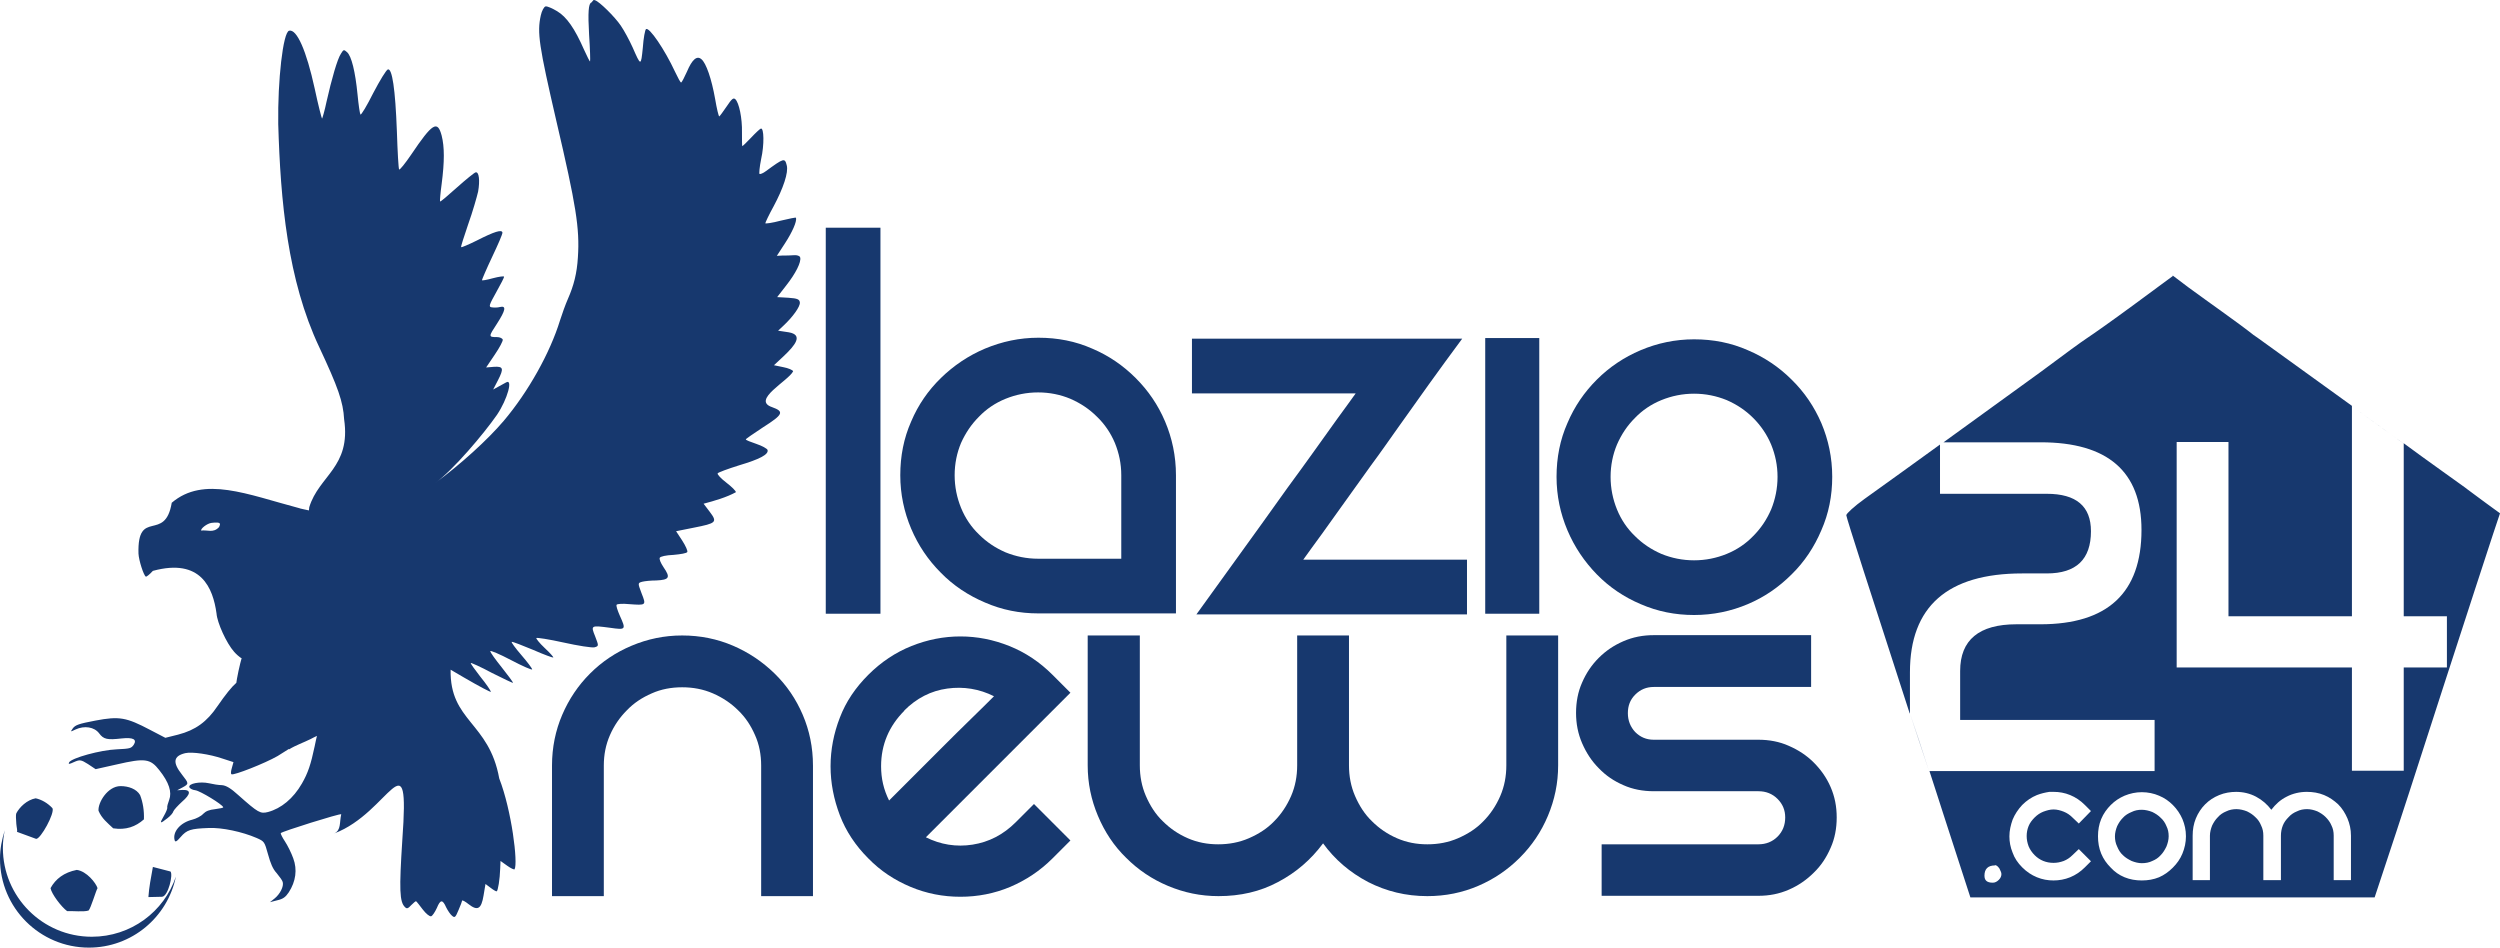 <?xml version="1.0" encoding="UTF-8" standalone="no"?>
<svg width="7817px" height="2963px" viewBox="0 0 7817 2963" version="1.1" xmlns="http://www.w3.org/2000/svg" xmlns:xlink="http://www.w3.org/1999/xlink" xmlns:sketch="http://www.bohemiancoding.com/sketch/ns">
    <!-- Generator: Sketch 3.2.2 (9983) - http://www.bohemiancoding.com/sketch -->
    <title>logo-lazio</title>
    <desc>Created with Sketch.</desc>
    <defs></defs>
    <g id="Page-1" stroke="none" stroke-width="1" fill="none" fill-rule="evenodd" sketch:type="MSPage">
        <g id="Livello_x0020_1" sketch:type="MSLayerGroup" fill="#17386E">
            <path d="M1849,8 C1840,11 1838,39 1842,109 C1845,153 1846,190 1845,192 C1844,193 1836,177 1826,155 C1797,89 1772,53 1742,35 C1727,26 1711,19 1706,20 C1701,21 1694,34 1691,48 C1679,102 1685,142 1740,380 C1801,641 1813,714 1807,804 C1804,855 1794,893 1776,934 C1768,952 1757,983 1751,1002 C1720,1103 1652,1225 1575,1316 C1524,1376 1440,1452 1360,1511 C1417,1470 1513,1356 1554,1297 C1587,1248 1605,1182 1582,1196 C1568,1204 1556,1210 1542,1218 L1557,1189 C1576,1152 1574,1145 1544,1147 L1520,1149 L1547,1109 C1562,1087 1573,1066 1572,1062 C1571,1058 1563,1054 1554,1054 C1527,1054 1527,1053 1554,1012 C1581,970 1584,955 1563,960 C1556,962 1545,962 1538,961 C1527,960 1529,954 1552,913 C1566,888 1577,867 1576,865 C1575,863 1560,865 1541,870 C1523,875 1507,878 1507,876 C1507,874 1521,841 1539,803 C1557,765 1572,731 1571,727 C1569,717 1546,724 1491,752 C1465,765 1443,774 1442,773 C1440,772 1451,740 1464,701 C1478,662 1491,616 1495,599 C1501,565 1498,536 1487,539 C1483,540 1457,561 1429,586 C1401,611 1378,631 1376,630 C1375,629 1377,604 1381,575 C1390,505 1390,460 1381,424 C1368,375 1352,385 1286,483 C1267,511 1250,532 1248,530 C1246,527 1243,474 1241,411 C1236,276 1226,214 1213,217 C1208,218 1188,251 1167,291 C1147,331 1129,361 1127,358 C1125,355 1121,327 1118,296 C1111,224 1099,175 1085,163 C1075,154 1074,155 1066,168 C1055,184 1037,247 1021,318 C1015,347 1008,370 1007,371 C1006,371 995,329 984,277 C958,158 928,90 904,96 C885,101 868,251 870,388 C877,628 899,875 998,1085 C1057,1211 1073,1256 1076,1311 C1098,1461 997,1487 967,1586 C967,1589 966,1593 966,1596 C953,1593 937,1590 936,1589 C773,1546 637,1487 537,1572 C516,1698 429,1587 433,1731 C434,1752 449,1799 456,1803 C458,1804 468,1796 478,1785 C629,1744 666,1839 677,1918 C679,1947 708,2011 732,2038 C739,2046 747,2053 756,2059 C756,2059 756,2060 755,2060 C754,2065 752,2070 751,2075 C747,2091 744,2106 741,2122 C740,2126 740,2131 739,2135 C724,2148 705,2172 680,2208 C647,2257 611,2283 557,2297 L517,2307 L469,2282 C395,2243 373,2239 299,2253 C246,2263 236,2267 228,2277 C220,2289 219,2289 236,2281 C264,2268 295,2273 310,2293 C324,2312 336,2314 380,2309 C417,2305 429,2312 418,2329 C410,2340 407,2341 365,2343 C315,2345 223,2370 216,2384 C213,2390 216,2390 231,2383 C249,2375 253,2375 275,2389 L299,2405 L366,2390 C453,2370 470,2372 498,2408 C529,2447 538,2477 529,2501 C525,2512 522,2522 523,2525 C524,2528 519,2540 512,2552 C498,2576 500,2577 524,2558 C533,2551 541,2542 542,2537 C544,2532 556,2519 569,2507 C597,2483 598,2469 571,2470 L554,2471 L571,2462 C591,2451 591,2450 569,2422 C539,2384 542,2364 579,2355 C600,2350 655,2358 696,2372 L730,2383 L725,2401 C722,2411 721,2420 724,2421 C731,2425 828,2387 868,2364 C878,2358 890,2350 903,2342 C903,2342 903,2342 904,2343 C925,2330 949,2322 971,2311 C977,2308 984,2304 991,2301 C989,2311 986,2321 984,2333 C972,2390 963,2417 944,2450 C917,2497 879,2528 838,2539 C814,2545 808,2542 745,2486 C722,2465 707,2456 694,2455 C684,2455 666,2452 653,2449 C625,2443 589,2450 592,2461 C593,2465 601,2470 611,2471 C626,2473 695,2515 698,2524 C699,2526 687,2528 673,2530 C654,2532 644,2536 635,2545 C629,2552 613,2560 601,2563 C564,2572 539,2601 546,2627 C548,2634 552,2632 565,2617 C584,2595 596,2591 652,2589 C694,2587 758,2601 802,2620 C827,2631 827,2632 838,2671 C846,2700 853,2717 865,2730 C874,2741 883,2753 884,2758 C888,2772 875,2796 859,2809 L844,2821 L867,2815 C885,2811 893,2805 903,2790 C925,2756 930,2719 917,2684 C911,2667 899,2643 891,2631 C883,2619 877,2607 878,2605 C881,2600 1063,2543 1067,2546 C1061,2572 1067,2596 1045,2606 C1219,2541 1282,2294 1258,2626 C1248,2782 1249,2821 1267,2837 C1272,2842 1276,2841 1286,2830 C1293,2823 1300,2817 1301,2818 C1303,2819 1312,2831 1322,2844 C1332,2857 1343,2866 1348,2865 C1352,2864 1360,2852 1366,2839 C1377,2812 1384,2812 1395,2837 C1400,2847 1408,2859 1413,2863 C1422,2871 1424,2869 1434,2845 C1440,2831 1445,2818 1445,2816 C1446,2814 1455,2819 1465,2827 C1493,2849 1505,2843 1512,2800 L1518,2764 L1534,2776 C1543,2783 1552,2788 1553,2787 C1557,2786 1563,2749 1564,2716 L1565,2692 L1586,2707 C1597,2715 1608,2720 1609,2718 C1620,2699 1600,2534 1561,2434 C1529,2257 1406,2256 1409,2094 L1450,2118 C1498,2146 1536,2166 1535,2163 C1534,2159 1520,2138 1502,2116 C1485,2094 1471,2075 1472,2073 C1473,2072 1503,2085 1538,2104 C1574,2122 1603,2136 1604,2135 C1605,2134 1589,2112 1569,2087 C1549,2062 1533,2040 1533,2036 C1533,2033 1562,2045 1598,2064 C1634,2083 1664,2096 1664,2093 C1664,2090 1649,2070 1630,2048 C1611,2026 1598,2008 1600,2007 C1603,2006 1633,2018 1667,2032 C1701,2047 1729,2057 1730,2056 C1731,2054 1719,2041 1703,2026 C1687,2011 1676,1997 1677,1995 C1678,1993 1717,1999 1762,2009 C1807,2019 1851,2026 1859,2024 C1873,2020 1872,2019 1861,1990 C1847,1955 1847,1955 1908,1963 C1957,1970 1958,1969 1938,1925 C1931,1909 1926,1894 1928,1891 C1930,1888 1947,1887 1967,1889 C2021,1893 2021,1893 2006,1855 C1994,1823 1994,1823 2008,1819 C2016,1817 2035,1815 2052,1815 C2093,1813 2097,1806 2075,1774 C2065,1759 2061,1748 2063,1744 C2065,1740 2082,1736 2106,1735 C2128,1733 2147,1730 2149,1726 C2151,1723 2144,1707 2133,1690 L2114,1661 L2169,1650 C2240,1636 2244,1633 2219,1600 L2200,1575 C2234,1566 2272,1555 2301,1539 C2301,1535 2288,1522 2271,1509 C2254,1496 2242,1483 2244,1480 C2246,1477 2276,1466 2311,1455 C2375,1436 2404,1421 2400,1407 C2399,1403 2383,1394 2365,1388 C2347,1382 2332,1376 2332,1374 C2332,1372 2356,1356 2386,1336 C2449,1296 2453,1287 2414,1273 C2349,1251 2465,1191 2480,1161 C2479,1157 2465,1151 2449,1148 L2420,1142 L2450,1114 C2486,1080 2513,1047 2466,1039 L2433,1034 L2449,1019 C2479,991 2502,959 2501,946 C2500,936 2494,933 2465,931 L2430,929 L2458,893 C2488,855 2506,819 2502,805 C2501,800 2492,797 2482,798 C2472,799 2457,799 2447,799 L2429,800 L2455,760 C2477,726 2492,693 2489,681 C2489,679 2467,684 2441,690 C2415,697 2393,700 2393,698 C2393,696 2404,672 2419,645 C2449,589 2466,539 2460,517 C2454,493 2451,494 2395,535 C2386,542 2377,545 2375,544 C2373,543 2375,522 2380,497 C2390,453 2389,399 2379,402 C2376,403 2362,416 2348,431 C2334,446 2322,457 2321,457 C2320,456 2320,437 2320,414 C2321,370 2311,321 2299,310 C2293,305 2288,309 2272,333 C2261,349 2251,363 2249,364 C2247,364 2241,339 2236,309 C2225,247 2208,197 2193,185 C2179,173 2164,186 2148,224 C2140,242 2132,257 2130,258 C2128,259 2120,244 2111,225 C2078,154 2030,84 2020,91 C2017,93 2012,119 2010,149 C2004,208 2004,207 1978,148 C1968,126 1952,96 1941,80 C1922,52 1874,5 1861,1 C1859,0 1858,0 1856,0 L1849,8 Z M677,1634 C689,1634 690,1638 685,1648 C667,1668 648,1656 629,1659 C627,1653 647,1637 661,1635 C667,1634 673,1634 677,1634 L677,1634 Z M377,2458 C337,2458 306,2509 308,2535 C318,2559 336,2573 354,2590 C394,2596 424,2585 450,2562 C451,2535 447,2509 438,2486 C427,2467 402,2458 377,2458 L377,2458 Z M112,2496 C84,2501 61,2524 51,2543 C49,2547 50,2562 51,2576 C52,2588 55,2597 53,2601 L113,2623 C127,2624 172,2542 164,2527 C149,2511 130,2500 111,2496 L112,2496 Z M15,2596 C6,2624 0,2654 0,2685 C0,2839 125,2963 278,2963 C412,2963 524,2868 550,2741 C513,2851 409,2929 287,2929 C133,2929 9,2804 9,2651 C9,2632 11,2614 15,2596 L15,2596 Z M478,2711 C472,2744 466,2775 464,2805 L507,2804 C526,2802 542,2734 533,2725 L479,2711 L478,2711 Z M240,2720 C200,2728 174,2748 158,2777 C161,2795 192,2836 210,2849 C227,2848 262,2852 277,2847 C284,2840 300,2785 305,2777 C300,2761 271,2724 240,2720 L240,2720 Z" id="Shape" sketch:type="MSShapeGroup"></path>
            <path d="M6794,863 L6676,950 C6611,998 6543,1046 6526,1057 C6498,1076 6471,1096 6378,1165 C6363,1176 6207,1289 6077,1383 L6381,1383 C6590,1383 6696,1474 6696,1657 C6696,1854 6590,1952 6380,1952 L6305,1952 C6188,1952 6129,2001 6129,2098 L6129,2251 L6737,2251 L6737,2411 L6033,2411 C6051,2467 6057,2484 6077,2547 L6161,2806 L7425,2806 L7466,2682 C7489,2614 7567,2374 7639,2150 C7712,1926 7781,1712 7794,1674 L7817,1605 L7769,1570 C7743,1551 7719,1533 7715,1530 C7712,1527 7676,1502 7636,1473 C7597,1445 7544,1407 7516,1386 L7516,1927 L7651,1927 L7651,2087 L7516,2087 L7516,2410 L7354,2410 L7354,2087 L6806,2087 L6806,1382 L6968,1382 L6968,1927 L7354,1927 L7354,1269 C7228,1178 7078,1070 7063,1059 C7052,1052 7039,1042 7033,1037 C7027,1032 6993,1007 6957,981 C6921,955 6869,918 6842,898 L6793,861 L6794,863 Z M7355,1271 C7424,1321 7490,1368 7514,1386 C7515,1387 7516,1388 7517,1388 L7355,1271 L7355,1271 Z M6032,2412 C6008,2337 5993,2293 5972,2231 L6032,2412 L6032,2412 Z M5972,2231 L5972,2102 C5972,1897 6089,1793 6323,1793 L6400,1793 C6492,1793 6538,1749 6538,1661 C6538,1583 6492,1544 6400,1544 L6066,1544 L6066,1390 C6011,1430 5994,1442 5940,1481 C5911,1502 5861,1538 5830,1560 C5798,1583 5773,1606 5773,1611 C5773,1618 5847,1848 5971,2230 L5972,2231 Z M6066,1390 C6070,1387 6072,1386 6076,1383 L6066,1390 L6066,1390 Z M6408,2476 L6421,2476 C6439,2476 6456,2479 6473,2486 C6490,2493 6505,2503 6519,2517 L6538,2536 L6500,2575 L6480,2556 C6472,2548 6463,2542 6453,2538 C6443,2534 6432,2531 6421,2531 C6410,2531 6400,2534 6389,2538 C6379,2542 6370,2548 6362,2556 C6354,2564 6347,2573 6343,2583 C6339,2593 6337,2603 6337,2614 C6337,2625 6339,2635 6343,2646 C6347,2656 6354,2666 6362,2674 C6378,2690 6398,2698 6421,2698 C6432,2698 6442,2696 6453,2692 C6463,2688 6472,2682 6480,2674 L6500,2655 L6538,2693 L6519,2712 C6505,2726 6490,2736 6473,2743 C6456,2750 6438,2753 6421,2753 C6403,2753 6386,2750 6369,2743 C6352,2736 6337,2726 6323,2712 C6309,2698 6299,2683 6293,2666 C6286,2649 6283,2632 6283,2615 C6283,2597 6287,2580 6293,2563 C6300,2546 6310,2531 6323,2517 C6337,2503 6352,2493 6369,2486 C6382,2481 6395,2478 6408,2476 L6408,2476 Z M6991,2476 C7014,2476 7035,2481 7054,2491 C7073,2501 7089,2515 7102,2532 C7115,2515 7130,2501 7150,2491 C7169,2481 7191,2476 7213,2476 C7232,2476 7250,2479 7267,2486 C7284,2493 7298,2503 7311,2515 C7324,2528 7333,2543 7340,2559 C7347,2576 7351,2593 7351,2613 L7351,2752 L7297,2752 L7297,2613 C7297,2601 7295,2591 7290,2581 C7286,2571 7279,2562 7272,2555 C7264,2547 7256,2542 7246,2537 C7236,2533 7225,2530 7214,2530 C7202,2530 7192,2532 7182,2537 C7172,2541 7163,2547 7156,2555 C7148,2563 7142,2571 7138,2581 C7134,2591 7132,2602 7132,2613 L7132,2752 L7077,2752 L7077,2613 C7077,2601 7075,2591 7070,2581 C7066,2571 7060,2562 7052,2555 C7044,2547 7036,2542 7026,2537 C7016,2533 7004,2530 6993,2530 C6982,2530 6971,2532 6961,2537 C6951,2541 6942,2547 6935,2555 C6927,2563 6922,2571 6917,2581 C6913,2591 6910,2602 6910,2613 L6910,2752 L6856,2752 L6856,2613 C6856,2594 6859,2576 6866,2559 C6873,2542 6883,2527 6895,2515 C6908,2502 6922,2493 6939,2486 C6956,2479 6974,2476 6993,2476 L6991,2476 Z M6697,2477 C6716,2477 6735,2481 6751,2488 C6768,2495 6782,2505 6794,2517 C6807,2530 6817,2545 6824,2561 C6831,2578 6835,2595 6835,2615 C6835,2634 6831,2652 6824,2669 C6817,2686 6807,2700 6794,2713 C6781,2726 6767,2736 6751,2743 C6734,2750 6716,2753 6697,2753 C6678,2753 6660,2750 6643,2743 C6626,2736 6612,2726 6600,2713 C6587,2700 6577,2686 6570,2669 C6563,2652 6560,2634 6560,2615 C6560,2596 6563,2578 6570,2561 C6577,2544 6588,2529 6600,2517 C6613,2504 6627,2495 6643,2488 C6660,2481 6678,2477 6697,2477 L6697,2477 Z M6697,2532 C6685,2532 6675,2534 6665,2539 C6655,2543 6645,2549 6638,2557 C6630,2565 6625,2573 6620,2583 C6616,2593 6613,2604 6613,2615 C6613,2626 6615,2637 6620,2647 C6624,2657 6630,2667 6638,2674 C6646,2682 6655,2687 6665,2692 C6675,2696 6686,2699 6697,2699 C6709,2699 6720,2697 6730,2692 C6740,2688 6749,2682 6756,2674 C6764,2666 6769,2657 6774,2647 C6778,2637 6781,2626 6781,2615 C6781,2603 6779,2593 6774,2583 C6770,2573 6764,2564 6756,2557 C6748,2549 6740,2544 6730,2539 C6720,2535 6708,2532 6697,2532 L6697,2532 Z M6237,2705 C6243,2705 6247,2709 6252,2716 C6256,2724 6258,2729 6258,2733 C6258,2739 6256,2745 6250,2751 C6244,2757 6238,2760 6231,2760 C6213,2760 6205,2753 6205,2738 C6205,2717 6216,2706 6238,2706 L6237,2705 Z" id="Shape" sketch:type="MSShapeGroup"></path>
            <path d="M1726,2394 C1726,2337 1737,2284 1758,2235 C1779,2186 1808,2143 1845,2106 C1882,2069 1925,2040 1975,2019 C2025,1998 2077,1987 2133,1987 C2190,1987 2243,1998 2292,2019 C2341,2040 2384,2069 2422,2106 C2460,2143 2489,2186 2510,2235 C2531,2284 2542,2337 2542,2394 L2542,2802 L2380,2802 L2380,2394 C2380,2360 2374,2328 2361,2299 C2348,2269 2331,2243 2308,2221 C2286,2199 2259,2181 2229,2168 C2199,2155 2167,2149 2133,2149 C2099,2149 2067,2155 2038,2168 C2008,2181 1982,2198 1960,2221 C1938,2243 1920,2269 1907,2299 C1894,2329 1888,2360 1888,2394 L1888,2802 L1726,2802 L1726,2394 L1726,2394 Z" id="Shape" sketch:type="MSShapeGroup"></path>
            <path d="M3233,2514 L3347,2628 L3291,2684 C3252,2723 3208,2752 3159,2773 C3109,2794 3057,2804 3003,2804 C2949,2804 2897,2794 2847,2773 C2797,2752 2753,2723 2715,2684 C2675,2644 2645,2599 2626,2549 C2607,2499 2597,2448 2597,2396 C2597,2344 2607,2293 2626,2244 C2645,2194 2675,2150 2715,2110 C2755,2070 2800,2040 2850,2020 C2900,2000 2951,1990 3003,1990 C3055,1990 3106,2000 3156,2020 C3206,2040 3251,2070 3291,2110 L3347,2166 L2895,2618 C2941,2641 2990,2649 3041,2641 C3092,2633 3137,2610 3176,2571 L3232,2515 L3233,2514 Z M2828,2222 C2780,2270 2755,2328 2755,2396 C2755,2434 2763,2469 2780,2503 L2846,2437 C2876,2407 2907,2376 2940,2343 C2973,2310 3005,2278 3036,2248 C3067,2218 3091,2194 3108,2177 C3062,2154 3013,2146 2962,2153 C2911,2160 2866,2183 2827,2222 L2828,2222 Z" id="Shape" sketch:type="MSShapeGroup"></path>
            <path d="M4872,1987 L4872,2393 C4872,2449 4861,2501 4840,2551 C4819,2601 4790,2644 4752,2682 C4714,2720 4671,2749 4622,2770 C4573,2791 4520,2802 4463,2802 C4396,2802 4335,2787 4278,2758 C4221,2728 4174,2688 4137,2637 C4099,2688 4053,2728 3996,2758 C3940,2788 3878,2802 3810,2802 C3754,2802 3702,2791 3652,2770 C3602,2749 3559,2720 3521,2682 C3483,2645 3454,2601 3433,2551 C3412,2501 3401,2449 3401,2393 L3401,1987 L3564,1987 L3564,2393 C3564,2427 3570,2459 3583,2489 C3596,2519 3613,2546 3636,2568 C3658,2590 3684,2608 3714,2621 C3744,2634 3775,2640 3809,2640 C3843,2640 3875,2634 3905,2621 C3935,2608 3962,2591 3984,2568 C4006,2546 4024,2519 4037,2489 C4050,2459 4056,2427 4056,2393 L4056,1987 L4218,1987 L4218,2393 C4218,2427 4224,2459 4237,2489 C4250,2519 4267,2546 4290,2568 C4312,2590 4338,2608 4368,2621 C4398,2634 4429,2640 4463,2640 C4497,2640 4529,2634 4559,2621 C4589,2608 4616,2591 4638,2568 C4660,2546 4678,2519 4691,2489 C4704,2459 4710,2427 4710,2393 L4710,1987 L4871,1987 L4872,1987 Z" id="Shape" sketch:type="MSShapeGroup"></path>
            <path d="M5663,1986 L5663,2148 L5171,2148 C5148,2148 5129,2156 5113,2172 C5097,2188 5090,2207 5090,2230 C5090,2253 5098,2273 5113,2289 C5129,2305 5148,2313 5171,2313 L5498,2313 C5532,2313 5564,2319 5593,2332 C5623,2345 5649,2362 5671,2384 C5693,2406 5711,2431 5724,2461 C5737,2491 5743,2522 5743,2556 C5743,2590 5737,2622 5724,2651 C5711,2681 5694,2707 5671,2729 C5649,2751 5623,2769 5593,2782 C5563,2795 5532,2801 5498,2801 L5008,2801 L5008,2640 L5498,2640 C5522,2640 5542,2632 5558,2616 C5574,2600 5582,2580 5582,2556 C5582,2533 5574,2514 5558,2498 C5542,2482 5522,2474 5498,2474 L5171,2474 C5137,2474 5105,2468 5076,2455 C5046,2442 5021,2425 4999,2402 C4977,2380 4960,2354 4947,2324 C4934,2294 4928,2263 4928,2229 C4928,2195 4934,2163 4947,2134 C4960,2104 4977,2079 4999,2057 C5021,2035 5046,2018 5076,2005 C5106,1992 5137,1986 5171,1986 L5663,1986 L5663,1986 Z" id="Shape" sketch:type="MSShapeGroup"></path>
            <path d="M2582,712 L2753,712 L2753,1919 L2582,1919 L2582,712 Z" id="Shape" sketch:type="MSShapeGroup"></path>
            <path d="M3247,1056 C3307,1056 3363,1067 3415,1090 C3467,1112 3512,1143 3551,1182 C3590,1221 3621,1266 3643,1318 C3665,1370 3677,1426 3677,1486 L3677,1918 L3247,1918 C3188,1918 3133,1907 3080,1884 C3028,1862 2981,1831 2942,1791 C2902,1751 2871,1705 2849,1653 C2827,1601 2815,1545 2815,1486 C2815,1426 2826,1370 2849,1318 C2871,1266 2902,1221 2942,1182 C2982,1143 3028,1112 3080,1090 C3133,1068 3188,1056 3247,1056 L3247,1056 Z M3506,1747 L3506,1486 C3506,1450 3499,1417 3486,1385 C3473,1354 3454,1326 3430,1303 C3406,1279 3379,1261 3347,1247 C3316,1234 3282,1227 3246,1227 C3210,1227 3176,1234 3144,1247 C3112,1260 3084,1279 3061,1303 C3037,1327 3019,1354 3005,1385 C2992,1416 2985,1450 2985,1486 C2985,1522 2992,1556 3005,1588 C3018,1620 3037,1648 3061,1671 C3085,1695 3112,1713 3144,1727 C3176,1740 3210,1747 3246,1747 L3505,1747 L3506,1747 Z" id="Shape" sketch:type="MSShapeGroup"></path>
            <path d="M4572,1059 C4500,1156 4433,1250 4370,1339 C4343,1377 4316,1416 4287,1455 C4259,1494 4232,1532 4206,1568 C4180,1604 4156,1638 4133,1670 C4110,1701 4091,1728 4075,1750 L4587,1750 L4587,1921 L3741,1921 C3811,1824 3879,1730 3943,1641 C3970,1603 3998,1564 4026,1525 C4055,1486 4082,1448 4108,1412 C4134,1376 4158,1342 4181,1310 C4204,1279 4223,1252 4239,1230 L3727,1230 L3727,1059 L4571,1059 L4572,1059 Z" id="Shape" sketch:type="MSShapeGroup"></path>
            <path d="M4644,1057 L4813,1057 L4813,1919 L4644,1919 L4644,1057 Z" id="Shape" sketch:type="MSShapeGroup"></path>
            <path d="M4867,1491 C4867,1431 4878,1375 4901,1323 C4923,1271 4954,1226 4993,1187 C5032,1148 5078,1117 5130,1095 C5182,1073 5238,1061 5297,1061 C5357,1061 5413,1072 5465,1095 C5517,1117 5563,1148 5602,1187 C5642,1226 5673,1272 5695,1323 C5717,1375 5729,1431 5729,1491 C5729,1550 5718,1606 5695,1658 C5673,1710 5642,1757 5602,1796 C5562,1836 5517,1867 5465,1889 C5413,1911 5357,1923 5297,1923 C5238,1923 5183,1912 5130,1889 C5078,1867 5032,1836 4993,1796 C4954,1756 4923,1710 4901,1658 C4879,1606 4867,1550 4867,1491 L4867,1491 Z M5036,1491 C5036,1527 5043,1561 5056,1593 C5069,1625 5088,1653 5112,1676 C5136,1700 5163,1718 5195,1732 C5227,1745 5261,1752 5297,1752 C5333,1752 5367,1745 5399,1732 C5431,1719 5459,1700 5482,1676 C5506,1652 5524,1625 5538,1593 C5551,1561 5558,1527 5558,1491 C5558,1455 5551,1422 5538,1390 C5525,1359 5506,1331 5482,1307 C5458,1283 5431,1265 5399,1251 C5367,1238 5333,1231 5297,1231 C5261,1231 5227,1238 5195,1251 C5163,1264 5135,1283 5112,1307 C5088,1331 5070,1358 5056,1390 C5043,1421 5036,1455 5036,1491 L5036,1491 Z" id="Shape" sketch:type="MSShapeGroup"></path>
        </g>
    </g>
</svg>